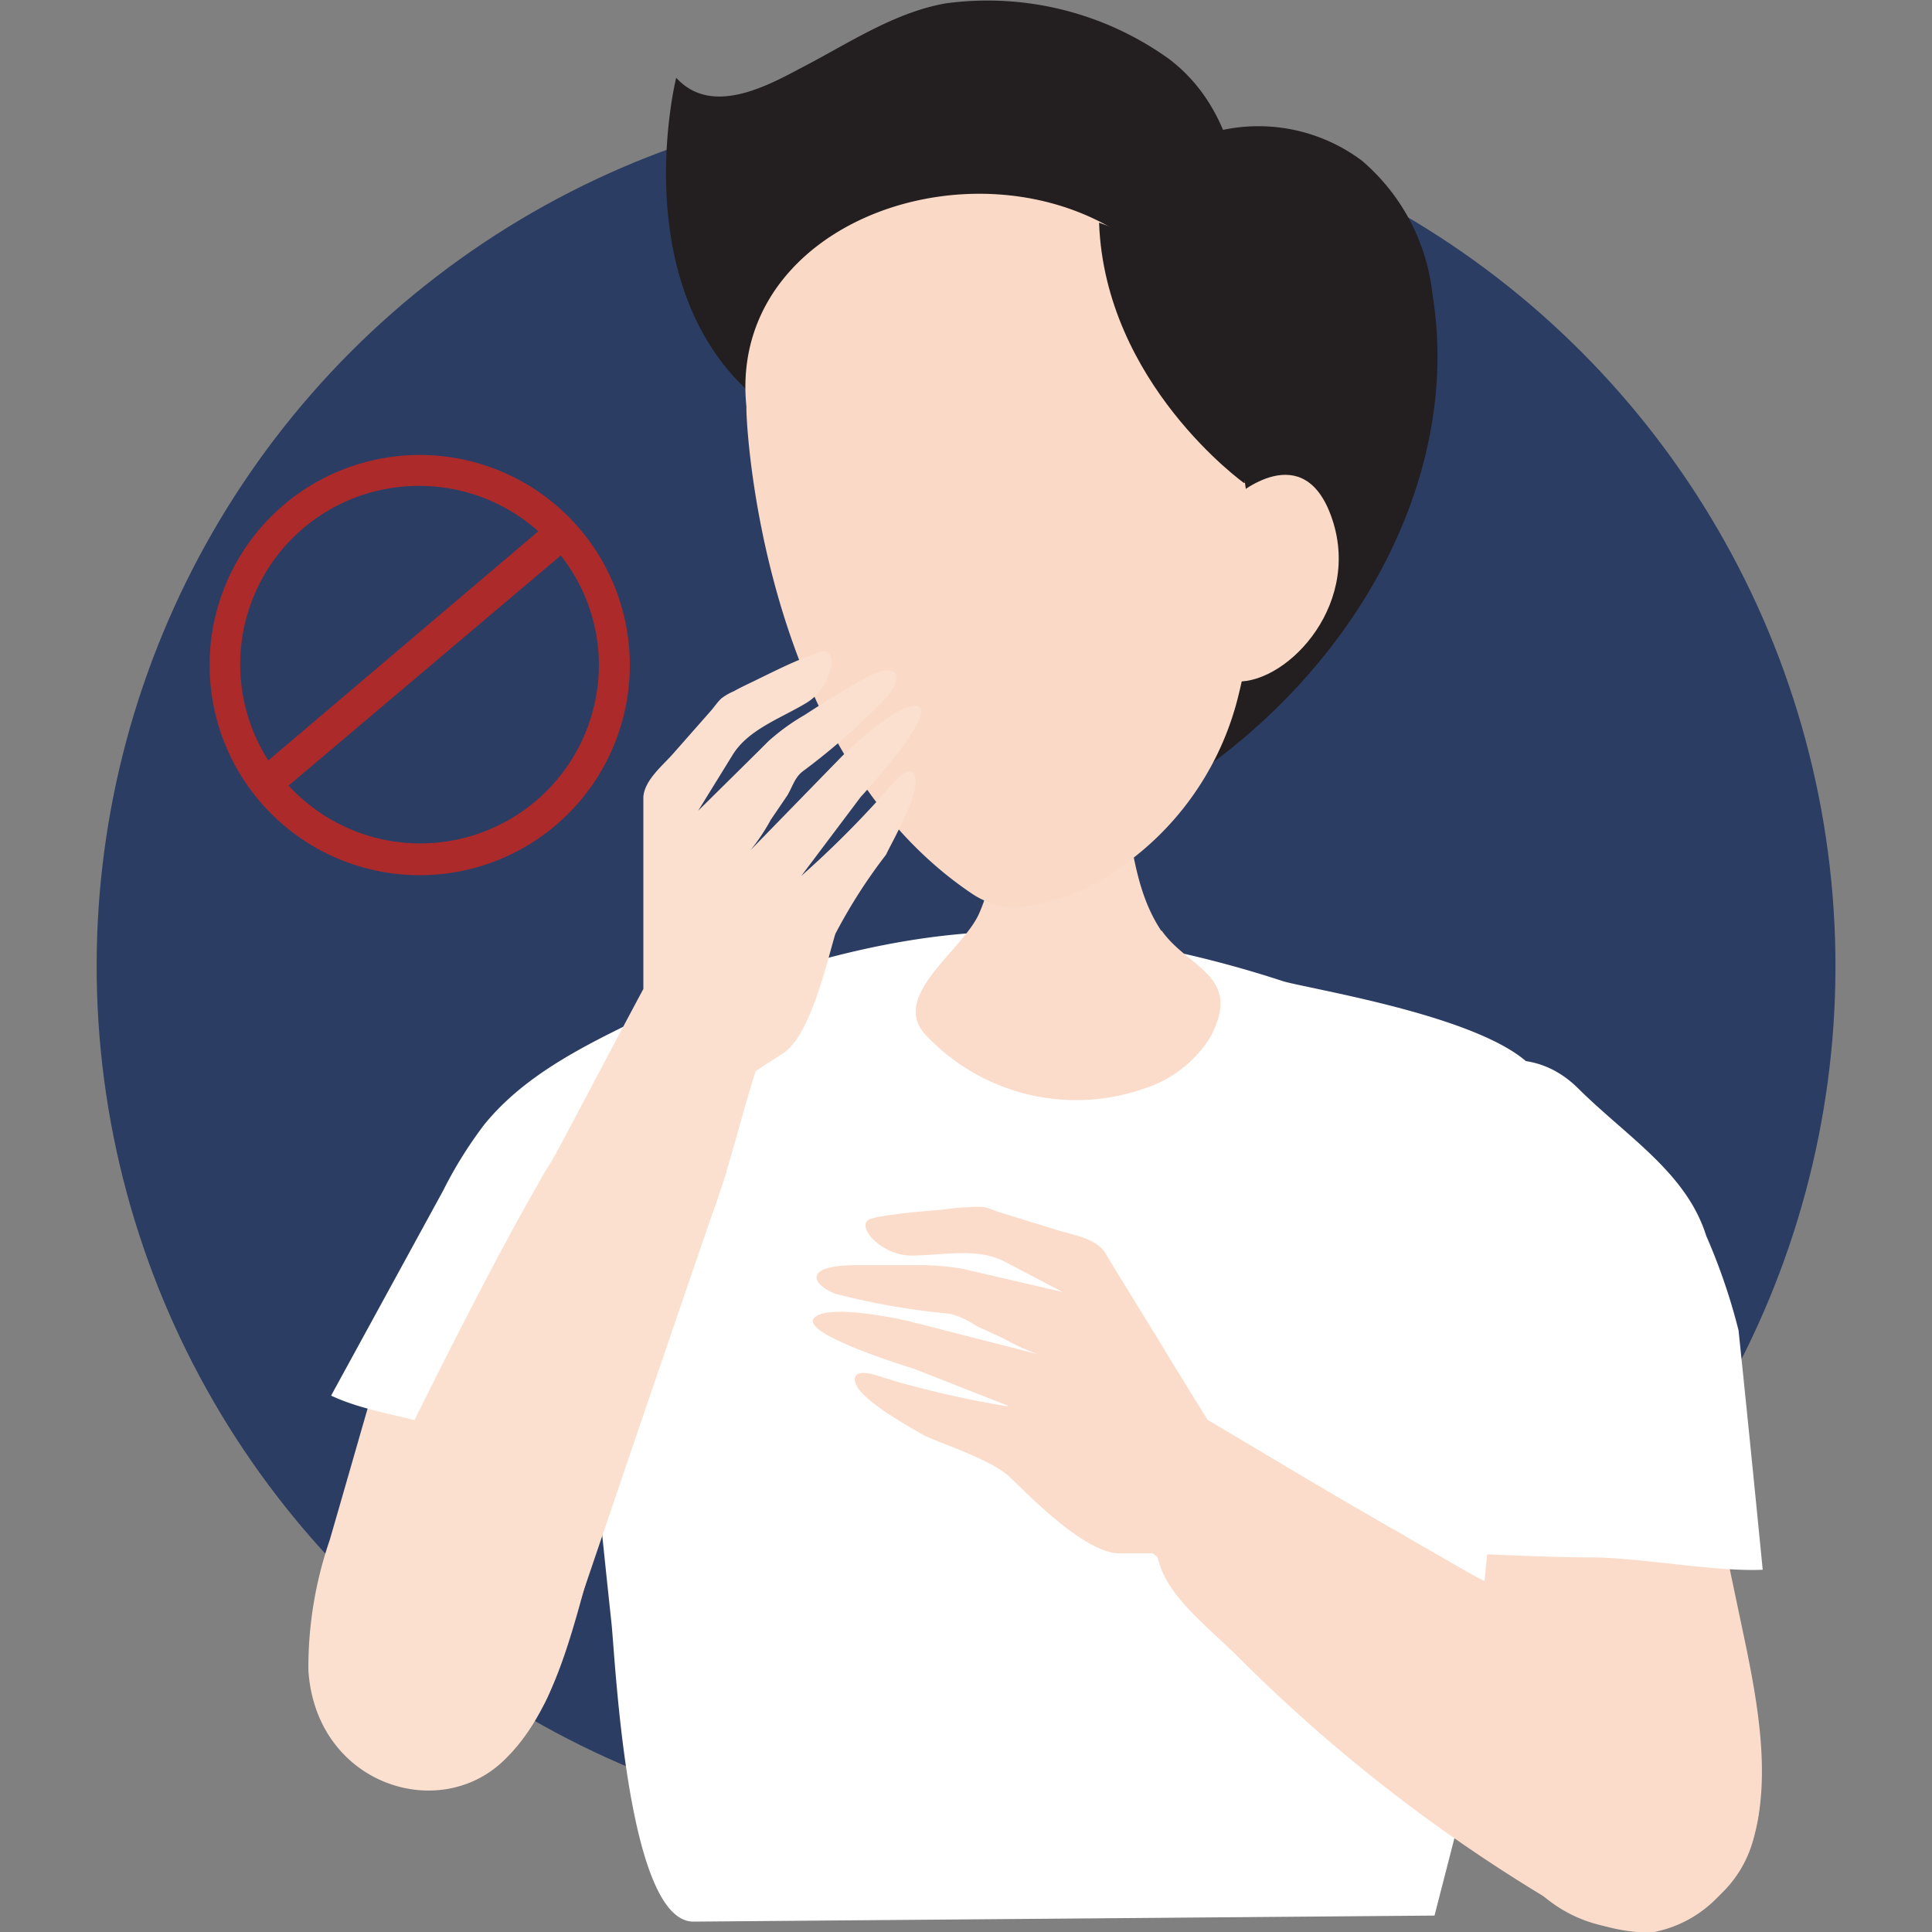 <svg id="Layer_1" data-name="Layer 1" xmlns="http://www.w3.org/2000/svg" viewBox="0 0 80 80"><rect x="0" y="0" width="80" height="80" fill="#808080" stroke="none"/><defs><style>.cls-1{fill:#2c3d63;}.cls-2{fill:#fbdbc9;}.cls-3{fill:#fff;}.cls-4{fill:#fbdfcf;}.cls-5{fill:#231f20;}.cls-6{fill:#fadac6;}.cls-7{fill:#ad2a2a;}</style></defs><title>self kontak_asets covid apps</title><circle class="cls-1" cx="40" cy="40" r="36" transform="translate(-12.26 61.65) rotate(-67.5)"/><path class="cls-2" d="M62.5,76.83A17.87,17.87,0,0,1,60.62,71c-.46-2.3-.91-4.61-1.37-6.92-.55-2.8-1-5.94.36-7.95.94-1.33,2.51-1.85,4-2.33s3.73-.91,5.13.63a6.9,6.9,0,0,1,1.37,3.33l2,9.52c.64,3,1.28,6.24.46,9C71.34,80.42,65.25,81.45,62.5,76.83Z"/><path class="cls-3" d="M58.76,64.17a1.07,1.07,0,0,0,.41.09c2.24.08,4.48.22,6.72.23,2,0,5.08.6,7.1.51q-.49-5-1-9.91a24.85,24.85,0,0,0-1.34-3.92c-.82-2.61-3.26-4.08-5.3-6.1-3.15-3.13-7.89.63-8.4,4-.42,2.76.58,6.18.84,9C57.91,59.23,57.25,63.48,58.76,64.17Z"/><path class="cls-3" d="M60.51,75q.8-8,1.61-15.94c.45-4.36.55-9.24,1.76-13.42.88-3-9-4.54-10.72-5a46,46,0,0,0-9.11-2c-6.61-.52-13.12,1.78-19.18,4.48a2.86,2.86,0,0,0-1.53,1.18,2.87,2.87,0,0,0-.13,1.46c.68,7.16,1.34,14.29,2.11,21.45.17,1.63.66,12.43,3.42,12.36l30.66-.25Z"/><path class="cls-2" d="M48.1,38.53c1.1,1.58,3.4,1.88,2,4.44a5,5,0,0,1-2.65,2.08,8.54,8.54,0,0,1-9.16-2.24h0c-1.41-1.6,1.6-3.47,2.26-5,1-2.28.64-5,1.06-7.44.33-1.9.75-4.46,2.81-3,1.28.89,1.66,4.08,2,5.44.48,1.94.51,4,1.67,5.74Z"/><path class="cls-4" d="M12.77,69.17a16.16,16.16,0,0,1,.88-5.39c.58-2,1.15-4,1.73-6,.7-2.43,1.58-5.12,3.51-6.14A6.41,6.41,0,0,1,23,51.4c1.51.26,3.31.79,3.81,2.57a6.22,6.22,0,0,1-.28,3.19c-.75,2.78-1.51,5.56-2.26,8.33S22.75,71,21,72.76C18.31,75.58,13.08,73.94,12.77,69.17Z"/><path class="cls-5" d="M28,3.22c1.44,1.58,3.68.39,5.16-.4,1.94-1,3.84-2.3,6-2.68a12.88,12.88,0,0,1,9.23,2.29c2.86,2.14,3.57,6.35,2.42,9.74l-16.8,5L33.7,18C25.27,14.12,28,3.22,28,3.22Z"/><path class="cls-5" d="M49.32,32.22c7.22-4.93,11.17-12.82,10-20a8.47,8.47,0,0,0-2.93-5.57,7.15,7.15,0,0,0-7.18-.81A28.2,28.2,0,0,0,49.32,32.22Z"/><path class="cls-6" d="M40.24,37h0a3.2,3.2,0,0,0,2.23.53A8.65,8.65,0,0,0,46,36.18a12.18,12.18,0,0,0,5.3-7.46c1.88-7.64-1.6-15.44-1.6-15.44-4.73-8.94-19.76-5.63-18.79,3.58C30.86,16.86,31.32,31,40.24,37Z"/><path class="cls-6" d="M55.05,21.19c-1.25-3.09-4-.54-4-.54l.16,7.57C53.36,28.29,56.54,24.88,55.05,21.19Z"/><path class="cls-5" d="M51.51,20s-5.76-4.13-6-10.78c2.93,1,6.6,4,6.34,7.1,0,.59-.26,3-.31,3.68Z"/><path class="cls-3" d="M24.26,61.19a.93.93,0,0,1-.36,0c-1.77-.65-3.58-1.24-5.34-1.94-1.59-.63-3.31-.74-4.85-1.46l4.64-8.49a17.34,17.34,0,0,1,1.7-2.73c1.66-2.05,4.12-3.26,6.49-4.41,3.69-1.78,5.93,3.08,5,6.27-.75,2.59-2.86,5.31-4.14,7.69C26.85,57.07,25.71,61.07,24.26,61.19Z"/><path class="cls-4" d="M30.07,48.57c-.09-.75-4.27-2.8-5.05-3.12-1.34-.54-9.64,17.13-10.67,19a6.49,6.49,0,0,0-1.06,3c-.06,2.67,3.47,4.19,5.85,4.39,3.48.3,3.47-1.42,4.33-3.92L26.16,60Q28.11,54.29,30.07,48.57Z"/><path class="cls-4" d="M22.26,50.7a4.64,4.64,0,0,1-.14-.83,3,3,0,0,1,.65-1.63l1.7-3.2c.72-1.36,1.44-2.73,2.17-4.09V33c.05-.7.8-1.3,1.23-1.79l1.56-1.77c.15-.17.27-.36.44-.52a2.43,2.43,0,0,1,.52-.3c.32-.18.66-.33,1-.5.74-.36,1.47-.73,2.23-1a3.52,3.52,0,0,1,.42-.15c.69-.15.43,1.48-.64,2.13s-2.42,1.1-3.07,2.17l-1.42,2.3,2.51-2.48.4-.4a8.85,8.85,0,0,1,1.49-1.08c.71-.46,1.43-.91,2.17-1.34,1.66-1,2-.38,1.28.56a27.68,27.68,0,0,1-3.52,3.11c-.33.25-.42.63-.64,1l-.68,1a8.37,8.37,0,0,1-.84,1.26l3.78-3.88s2.38-2.36,3.17-2.07S35.64,33,35.64,33l-2.46,3.27.1-.09a41,41,0,0,0,3.17-3.15l.67-.76s.7-.76.79,0-1,2.64-1.22,3.12a22.1,22.1,0,0,0-2.1,3.28c-.31,1-1,4.15-2.13,4.92l-1.17.76c-.66,2.08-1.14,4.22-1.93,6.27-.31.79-.55,2.06-1.34,2.53a4.85,4.85,0,0,1-3.32.09A3.6,3.6,0,0,1,22.26,50.7Z"/><path class="cls-2" d="M68.5,80a5,5,0,0,0,3.25-2.24C76.44,70.52,65.05,67.58,60.6,65L50.32,59.08s-2.14,3.5-2.24,3.77c-.9,2.47,1.43,4,3.27,5.84a66.47,66.47,0,0,0,13,10.09A7.2,7.2,0,0,0,67.78,80,3.4,3.4,0,0,0,68.5,80Z"/><path class="cls-2" d="M59.07,65a4.51,4.51,0,0,0-.32-.79c-.3-.58-.91-.76-1.45-1.09l-3.2-1.89L50,58.79l-1.42-2.3q-1.17-1.93-2.36-3.85l-.36-.59a2.53,2.53,0,0,0-.13-.22c-.42-.59-1.4-.71-2-.91l-2.3-.71c-.23-.07-.44-.17-.67-.22a2.57,2.57,0,0,0-.62,0c-.38,0-.76.06-1.13.1-.84.07-1.69.14-2.52.28a3.13,3.13,0,0,0-.44.1c-.69.23.41,1.53,1.7,1.52s2.71-.34,3.85.25L44,53.5l-3.53-.82-.56-.13a10,10,0,0,0-1.89-.16c-.87,0-1.75,0-2.62,0-2,0-1.92.72-.82,1.18a29.7,29.7,0,0,0,4.76.83,3.3,3.3,0,0,1,1.06.49l1.15.53a9,9,0,0,0,1.41.65L37.6,54.7s-3.36-.78-3.9-.11,4.15,2.09,4.15,2.09l3.92,1.54-.14,0a42.65,42.65,0,0,1-4.47-1l-1-.31s-1-.29-.71.42,2.28,1.79,2.75,2.07,2.81,1,3.6,1.75,3.07,3.12,4.51,3.17l1.43,0c1.7,1.47,3.27,3.09,5.06,4.45.69.53,1.59,1.51,2.53,1.5a4.94,4.94,0,0,0,3-1.71A3.7,3.7,0,0,0,59.07,65Z"/><path class="cls-7" d="M17.38,18.84a8.7,8.7,0,1,0,8.7,8.7A8.7,8.7,0,0,0,17.38,18.84Zm0,1.28A7.39,7.39,0,0,1,22.29,22L11.11,31.49a7.39,7.39,0,0,1,6.27-11.37ZM23.22,23a7.35,7.35,0,0,1,1.58,4.53,7.4,7.4,0,0,1-12.85,5Z"/></svg>